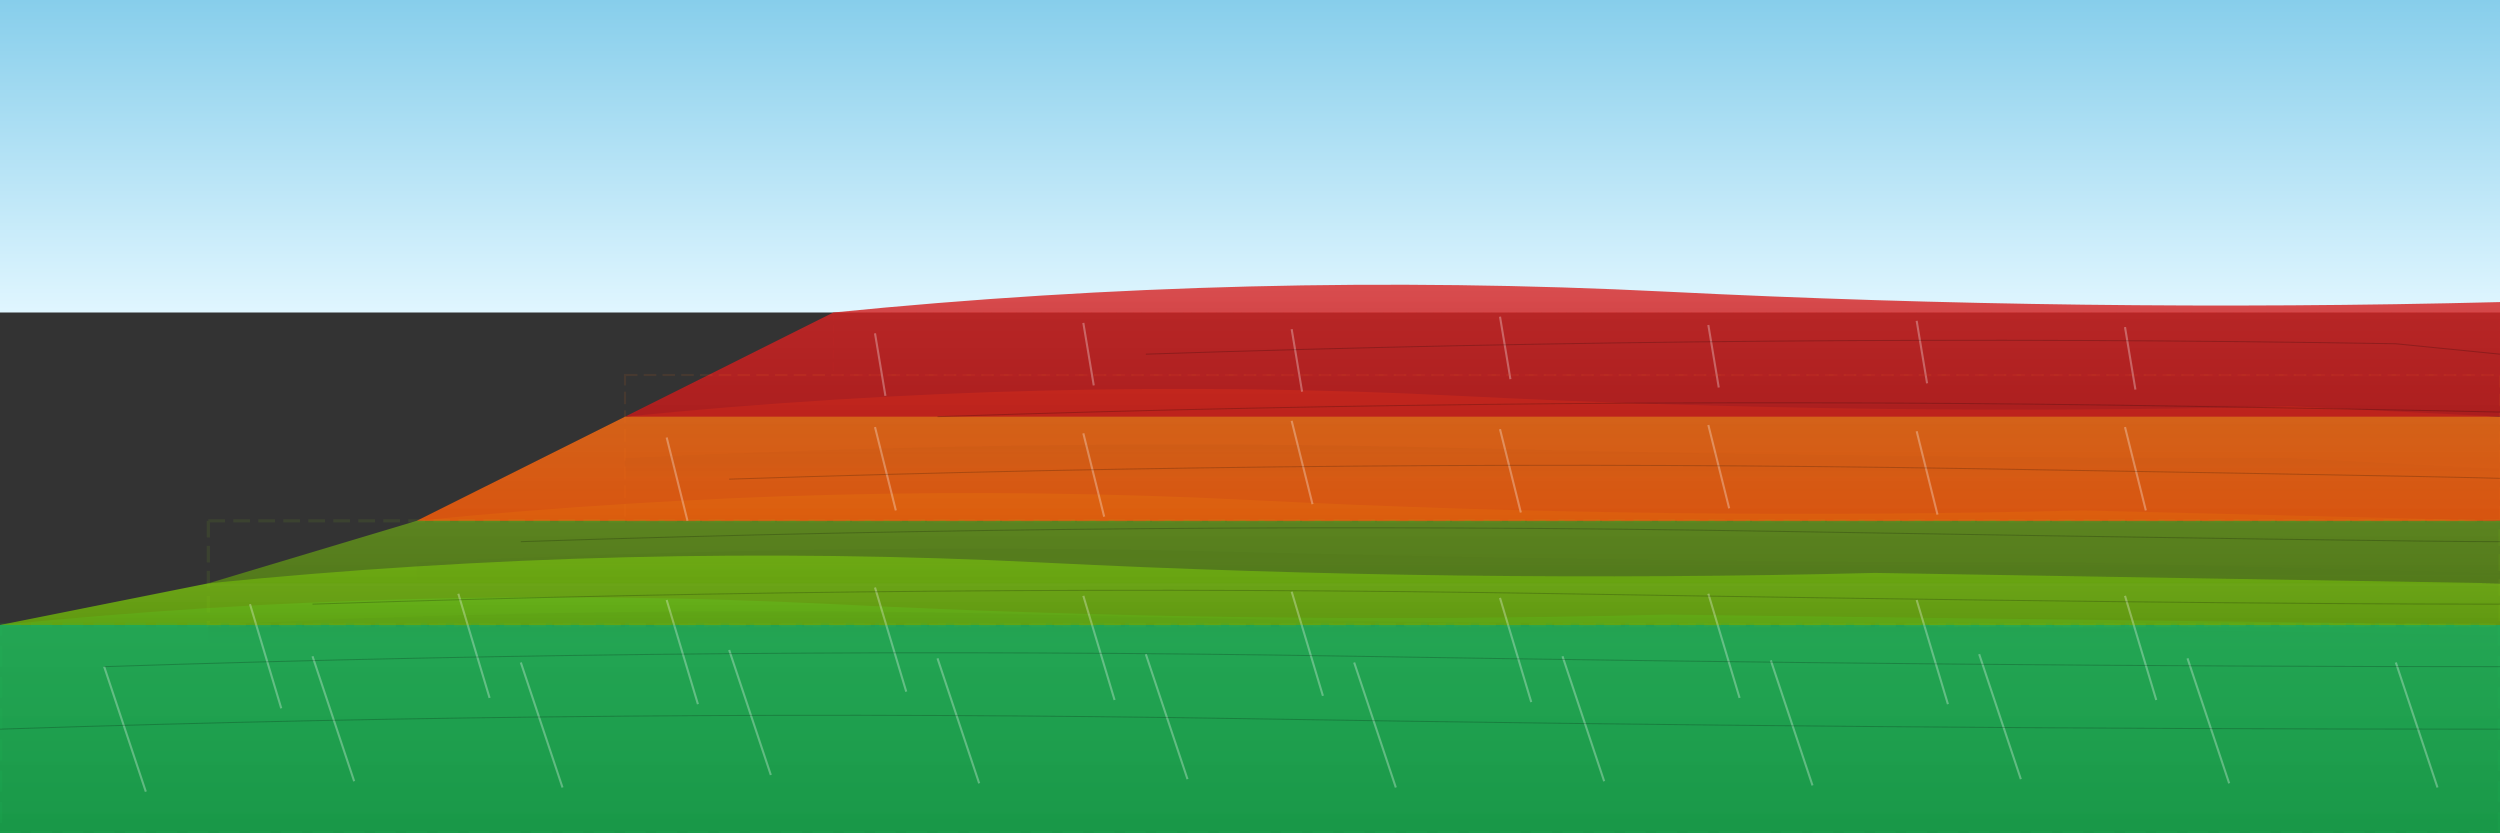 <!-- filepath: /Users/sarbagya/Desktop/pariwartan-delivery-admin/public/images/municipality-terrain.svg -->
<svg width="1200" height="400" viewBox="0 0 1200 400" xmlns="http://www.w3.org/2000/svg">
  <rect x="0" y="0" width="1200" height="400" fill="#333333" stroke="none"/>
  <defs>
    <!-- Gradient for sky -->
    <linearGradient id="skyGradient" x1="0%" y1="0%" x2="0%" y2="100%">
      <stop offset="0%" style="stop-color:#87CEEB;stop-opacity:1" />
      <stop offset="100%" style="stop-color:#E0F6FF;stop-opacity:1" />
    </linearGradient>
    
    <!-- Gradient for gentle slope (0-5 degrees) -->
    <linearGradient id="gentleSlope" x1="0%" y1="0%" x2="0%" y2="100%">
      <stop offset="0%" style="stop-color:#22C55E;stop-opacity:0.8" />
      <stop offset="100%" style="stop-color:#16A34A;stop-opacity:0.9" />
    </linearGradient>
    
    <!-- Gradient for moderate slope (5-20 degrees) -->
    <linearGradient id="moderateSlope" x1="0%" y1="0%" x2="0%" y2="100%">
      <stop offset="0%" style="stop-color:#84CC16;stop-opacity:0.8" />
      <stop offset="100%" style="stop-color:#65A30D;stop-opacity:0.9" />
    </linearGradient>
    
    <!-- Gradient for steep slope (20-30 degrees) -->
    <linearGradient id="steepSlope" x1="0%" y1="0%" x2="0%" y2="100%">
      <stop offset="0%" style="stop-color:#F97316;stop-opacity:0.8" />
      <stop offset="100%" style="stop-color:#EA580C;stop-opacity:0.9" />
    </linearGradient>
    
    <!-- Gradient for very steep slope (30+ degrees) -->
    <linearGradient id="verySteepSlope" x1="0%" y1="0%" x2="0%" y2="100%">
      <stop offset="0%" style="stop-color:#DC2626;stop-opacity:0.8" />
      <stop offset="100%" style="stop-color:#B91C1C;stop-opacity:0.9" />
    </linearGradient>
    
    <!-- Shadow gradient -->
    <linearGradient id="shadowGradient" x1="0%" y1="0%" x2="0%" y2="100%">
      <stop offset="0%" style="stop-color:#000000;stop-opacity:0.2" />
      <stop offset="100%" style="stop-color:#000000;stop-opacity:0" />
    </linearGradient>
  </defs>
  
  <!-- Sky background -->
  <rect width="1200" height="150" fill="url(#skyGradient)" />
  
  <!-- Terrain layers showing different slopes -->
  
  <!-- Gentle slope area (0-5 degrees) - largest area -->
  <path d="M0 300 Q200 280 400 290 T800 295 L1200 300 L1200 400 L0 400 Z" fill="url(#gentleSlope)" />
  
  <!-- Moderate slope area (5-10 degrees) -->
  <path d="M100 280 Q300 260 500 270 T900 275 L1200 280 L1200 300 L0 300 Z" fill="url(#moderateSlope)" />
  
  <!-- Moderate-steep slope area (10-20 degrees) -->
  <path d="M200 250 Q400 230 600 240 T1000 245 L1200 250 L1200 280 L100 280 Z" fill="url(#moderateSlope)" opacity="0.7" />
  
  <!-- Steep slope area (20-30 degrees) -->
  <path d="M300 200 Q500 180 700 190 T1100 195 L1200 200 L1200 250 L200 250 Z" fill="url(#steepSlope)" />
  
  <!-- Very steep slope area (30+ degrees) -->
  <path d="M400 150 Q600 130 800 140 T1200 145 L1200 200 L300 200 Z" fill="url(#verySteepSlope)" />
  
  <!-- Add some texture lines to show slope direction -->
  <g stroke="#ffffff" stroke-width="1" opacity="0.3">
    <!-- Gentle slope lines -->
    <line x1="50" y1="320" x2="70" y2="380" />
    <line x1="150" y1="315" x2="170" y2="375" />
    <line x1="250" y1="318" x2="270" y2="378" />
    <line x1="350" y1="312" x2="370" y2="372" />
    <line x1="450" y1="316" x2="470" y2="376" />
    <line x1="550" y1="314" x2="570" y2="374" />
    <line x1="650" y1="318" x2="670" y2="378" />
    <line x1="750" y1="315" x2="770" y2="375" />
    <line x1="850" y1="317" x2="870" y2="377" />
    <line x1="950" y1="314" x2="970" y2="374" />
    <line x1="1050" y1="316" x2="1070" y2="376" />
    <line x1="1150" y1="318" x2="1170" y2="378" />
    
    <!-- Moderate slope lines -->
    <line x1="120" y1="290" x2="135" y2="340" />
    <line x1="220" y1="285" x2="235" y2="335" />
    <line x1="320" y1="288" x2="335" y2="338" />
    <line x1="420" y1="282" x2="435" y2="332" />
    <line x1="520" y1="286" x2="535" y2="336" />
    <line x1="620" y1="284" x2="635" y2="334" />
    <line x1="720" y1="287" x2="735" y2="337" />
    <line x1="820" y1="285" x2="835" y2="335" />
    <line x1="920" y1="288" x2="935" y2="338" />
    <line x1="1020" y1="286" x2="1035" y2="336" />
    
    <!-- Steep slope lines -->
    <line x1="320" y1="210" x2="330" y2="250" />
    <line x1="420" y1="205" x2="430" y2="245" />
    <line x1="520" y1="208" x2="530" y2="248" />
    <line x1="620" y1="202" x2="630" y2="242" />
    <line x1="720" y1="206" x2="730" y2="246" />
    <line x1="820" y1="204" x2="830" y2="244" />
    <line x1="920" y1="207" x2="930" y2="247" />
    <line x1="1020" y1="205" x2="1030" y2="245" />
    
    <!-- Very steep slope lines -->
    <line x1="420" y1="160" x2="425" y2="190" />
    <line x1="520" y1="155" x2="525" y2="185" />
    <line x1="620" y1="158" x2="625" y2="188" />
    <line x1="720" y1="152" x2="725" y2="182" />
    <line x1="820" y1="156" x2="825" y2="186" />
    <line x1="920" y1="154" x2="925" y2="184" />
    <line x1="1020" y1="157" x2="1025" y2="187" />
  </g>
  
  <!-- Add contour lines to emphasize elevation changes -->
  <g stroke="#000000" stroke-width="0.5" opacity="0.2" fill="none">
    <path d="M0 350 Q300 340 600 345 T1200 350" />
    <path d="M50 320 Q350 310 650 315 T1200 320" />
    <path d="M150 290 Q450 280 750 285 T1200 290" />
    <path d="M250 260 Q550 250 850 255 T1200 260" />
    <path d="M350 230 Q650 220 950 225 T1200 230" />
    <path d="M450 200 Q750 190 1050 195 T1200 200" />
    <path d="M550 170 Q850 160 1150 165 L1200 170" />
  </g>
  
  <!-- Add subtle shadows for depth -->
  <g opacity="0.15">
    <path d="M100 300 Q300 290 500 295 T900 300 L1200 305 L1200 310 L100 310 Z" fill="url(#shadowGradient)" />
    <path d="M200 270 Q400 260 600 265 T1000 270 L1200 275 L1200 280 L200 280 Z" fill="url(#shadowGradient)" />
    <path d="M300 220 Q500 210 700 215 T1100 220 L1200 225 L1200 230 L300 230 Z" fill="url(#shadowGradient)" />
  </g>
  
  <!-- Add some simple geometric patterns to represent different slope zones -->
  <g opacity="0.1">
    <!-- Gentle slope pattern -->
    <rect x="0" y="300" width="1200" height="100" fill="none" stroke="#22C55E" stroke-width="2" stroke-dasharray="10,5" />
    
    <!-- Moderate slope pattern -->
    <rect x="100" y="250" width="1100" height="50" fill="none" stroke="#84CC16" stroke-width="1.5" stroke-dasharray="8,4" />
    
    <!-- Steep slope pattern -->
    <rect x="300" y="180" width="900" height="70" fill="none" stroke="#F97316" stroke-width="1" stroke-dasharray="6,3" />
    
    <!-- Very steep slope pattern -->
    <rect x="400" y="150" width="800" height="30" fill="none" stroke="#DC2626" stroke-width="0.5" stroke-dasharray="4,2" />
  </g>
</svg>